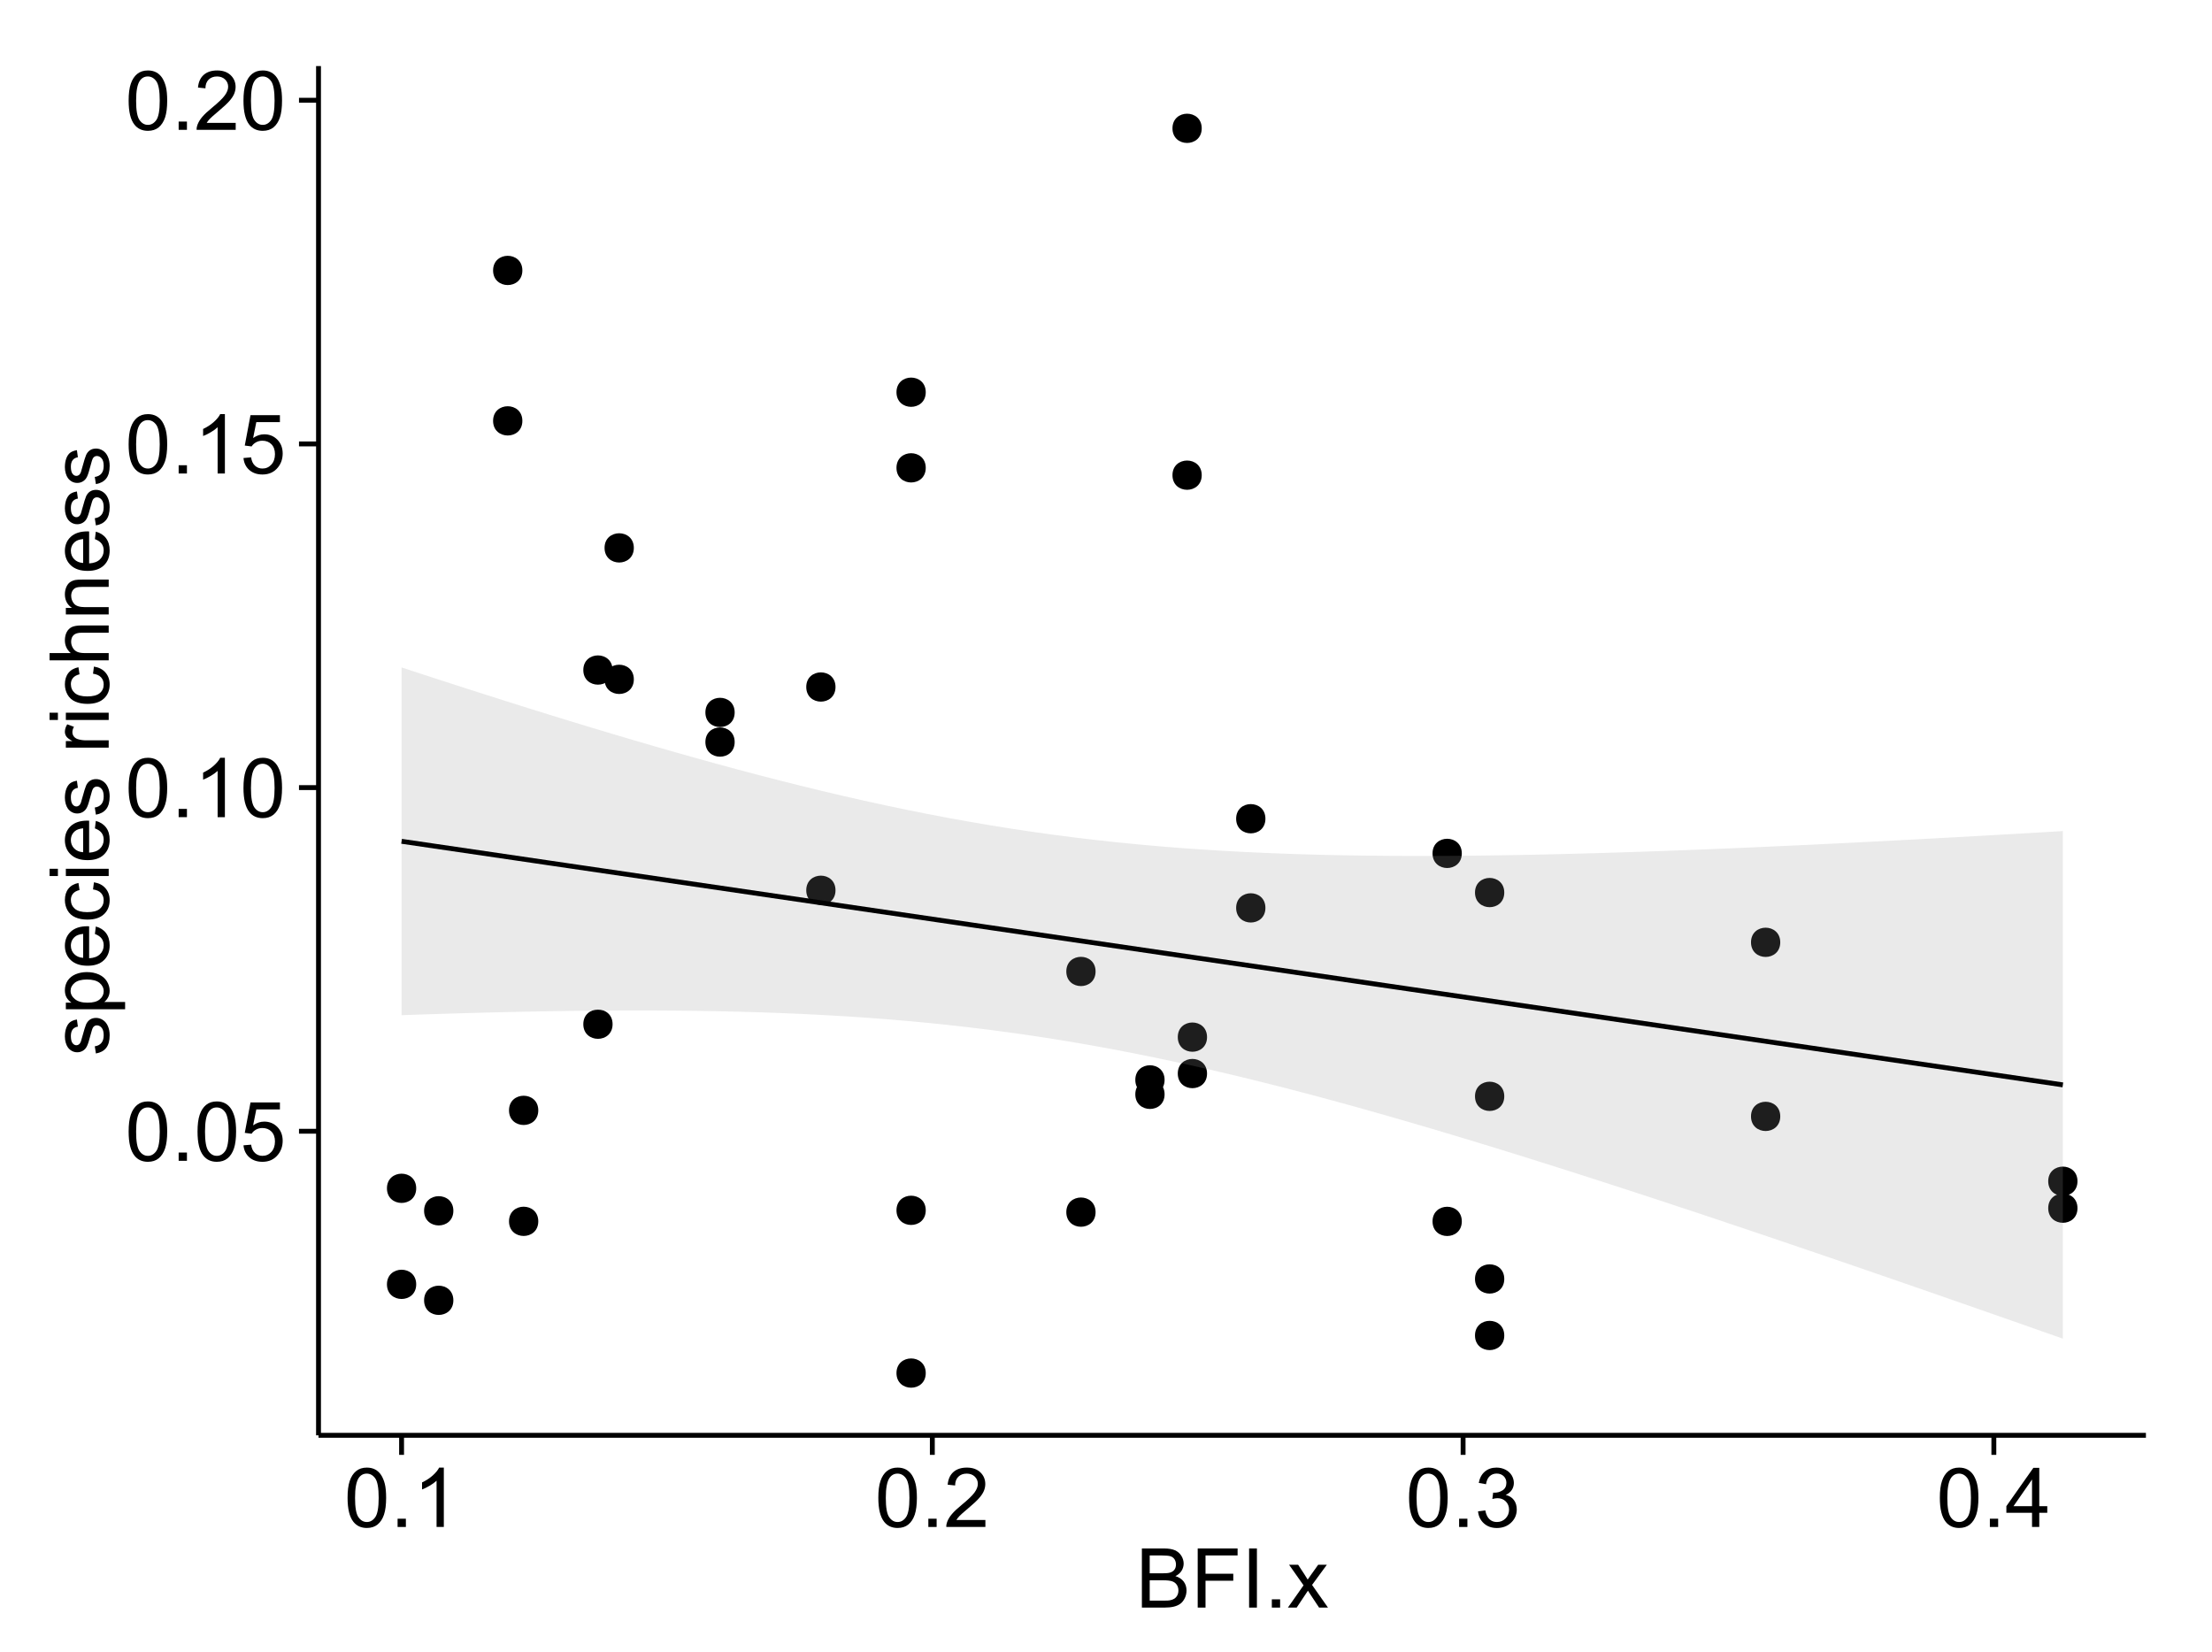 <?xml version="1.0" encoding="UTF-8"?>
<svg xmlns="http://www.w3.org/2000/svg" xmlns:xlink="http://www.w3.org/1999/xlink" width="482pt" height="360pt" viewBox="0 0 482 360" version="1.1">
<defs>
<g>
<symbol overflow="visible" id="glyph0-0">
<path style="stroke:none;" d="M 0.746 -6.355 C 0.742 -7.875 0.898 -9.102 1.215 -10.031 C 1.527 -10.961 1.996 -11.676 2.613 -12.18 C 3.23 -12.684 4.008 -12.938 4.949 -12.938 C 5.637 -12.938 6.242 -12.797 6.766 -12.52 C 7.285 -12.238 7.715 -11.836 8.059 -11.316 C 8.395 -10.789 8.664 -10.152 8.859 -9.398 C 9.051 -8.645 9.145 -7.629 9.148 -6.355 C 9.145 -4.84 8.992 -3.617 8.684 -2.691 C 8.371 -1.762 7.906 -1.047 7.289 -0.539 C 6.672 -0.035 5.891 0.215 4.949 0.219 C 3.703 0.215 2.727 -0.227 2.023 -1.117 C 1.168 -2.188 0.742 -3.934 0.746 -6.355 Z M 2.375 -6.355 C 2.371 -4.234 2.621 -2.824 3.117 -2.129 C 3.609 -1.426 4.219 -1.078 4.949 -1.082 C 5.672 -1.078 6.281 -1.43 6.781 -2.137 C 7.273 -2.836 7.523 -4.242 7.523 -6.355 C 7.523 -8.473 7.273 -9.883 6.781 -10.582 C 6.281 -11.277 5.664 -11.625 4.93 -11.629 C 4.199 -11.625 3.621 -11.316 3.191 -10.703 C 2.645 -9.918 2.371 -8.469 2.375 -6.355 Z M 2.375 -6.355 "/>
</symbol>
<symbol overflow="visible" id="glyph0-1">
<path style="stroke:none;" d="M 1.633 0 L 1.633 -1.801 L 3.438 -1.801 L 3.438 0 Z M 1.633 0 "/>
</symbol>
<symbol overflow="visible" id="glyph0-2">
<path style="stroke:none;" d="M 0.746 -3.375 L 2.406 -3.516 C 2.527 -2.707 2.812 -2.098 3.266 -1.691 C 3.711 -1.281 4.254 -1.078 4.887 -1.082 C 5.648 -1.078 6.293 -1.363 6.82 -1.941 C 7.344 -2.512 7.605 -3.273 7.609 -4.227 C 7.605 -5.125 7.352 -5.84 6.848 -6.363 C 6.34 -6.883 5.676 -7.141 4.859 -7.145 C 4.344 -7.141 3.887 -7.027 3.48 -6.797 C 3.07 -6.566 2.746 -6.266 2.516 -5.898 L 1.027 -6.09 L 2.277 -12.711 L 8.684 -12.711 L 8.684 -11.195 L 3.543 -11.195 L 2.848 -7.734 C 3.621 -8.273 4.43 -8.543 5.281 -8.543 C 6.402 -8.543 7.352 -8.152 8.129 -7.371 C 8.898 -6.59 9.285 -5.586 9.289 -4.367 C 9.285 -3.195 8.945 -2.188 8.27 -1.344 C 7.441 -0.301 6.316 0.215 4.887 0.219 C 3.715 0.215 2.758 -0.109 2.016 -0.766 C 1.273 -1.418 0.848 -2.289 0.746 -3.375 Z M 0.746 -3.375 "/>
</symbol>
<symbol overflow="visible" id="glyph0-3">
<path style="stroke:none;" d="M 6.707 0 L 5.125 0 L 5.125 -10.082 C 4.742 -9.715 4.242 -9.352 3.625 -8.988 C 3.004 -8.625 2.449 -8.352 1.961 -8.172 L 1.961 -9.703 C 2.844 -10.117 3.617 -10.621 4.281 -11.215 C 4.941 -11.805 5.41 -12.379 5.688 -12.938 L 6.707 -12.938 Z M 6.707 0 "/>
</symbol>
<symbol overflow="visible" id="glyph0-4">
<path style="stroke:none;" d="M 9.062 -1.52 L 9.062 0 L 0.547 0 C 0.531 -0.379 0.594 -0.742 0.73 -1.098 C 0.945 -1.676 1.293 -2.25 1.77 -2.812 C 2.246 -3.375 2.934 -4.023 3.84 -4.766 C 5.238 -5.906 6.188 -6.816 6.68 -7.492 C 7.172 -8.16 7.418 -8.793 7.418 -9.395 C 7.418 -10.02 7.191 -10.551 6.746 -10.98 C 6.293 -11.41 5.711 -11.625 4.992 -11.629 C 4.23 -11.625 3.621 -11.395 3.164 -10.941 C 2.703 -10.48 2.469 -9.848 2.469 -9.043 L 0.844 -9.211 C 0.953 -10.422 1.371 -11.344 2.102 -11.984 C 2.824 -12.617 3.801 -12.938 5.027 -12.938 C 6.262 -12.938 7.238 -12.594 7.961 -11.91 C 8.68 -11.223 9.039 -10.371 9.043 -9.359 C 9.039 -8.84 8.934 -8.336 8.727 -7.84 C 8.512 -7.34 8.164 -6.812 7.676 -6.266 C 7.188 -5.711 6.375 -4.957 5.238 -4 C 4.285 -3.199 3.676 -2.66 3.41 -2.379 C 3.141 -2.094 2.918 -1.805 2.742 -1.52 Z M 9.062 -1.52 "/>
</symbol>
<symbol overflow="visible" id="glyph0-5">
<path style="stroke:none;" d="M 0.758 -3.402 L 2.336 -3.613 C 2.516 -2.711 2.824 -2.062 3.266 -1.672 C 3.699 -1.273 4.23 -1.078 4.859 -1.082 C 5.602 -1.078 6.23 -1.336 6.746 -1.855 C 7.254 -2.367 7.512 -3.004 7.516 -3.77 C 7.512 -4.492 7.273 -5.094 6.801 -5.566 C 6.324 -6.035 5.723 -6.27 4.992 -6.273 C 4.691 -6.27 4.316 -6.211 3.875 -6.102 L 4.051 -7.488 C 4.152 -7.473 4.238 -7.465 4.305 -7.469 C 4.977 -7.465 5.582 -7.641 6.125 -7.996 C 6.66 -8.344 6.93 -8.887 6.934 -9.625 C 6.93 -10.199 6.734 -10.68 6.344 -11.062 C 5.949 -11.445 5.441 -11.637 4.824 -11.637 C 4.207 -11.637 3.695 -11.441 3.285 -11.055 C 2.875 -10.668 2.613 -10.09 2.496 -9.316 L 0.914 -9.598 C 1.105 -10.656 1.543 -11.477 2.23 -12.062 C 2.914 -12.645 3.766 -12.938 4.789 -12.938 C 5.488 -12.938 6.137 -12.785 6.73 -12.484 C 7.32 -12.18 7.773 -11.77 8.09 -11.25 C 8.402 -10.727 8.559 -10.172 8.562 -9.59 C 8.559 -9.031 8.41 -8.523 8.113 -8.066 C 7.812 -7.609 7.371 -7.246 6.785 -6.977 C 7.547 -6.801 8.137 -6.438 8.562 -5.883 C 8.98 -5.328 9.191 -4.633 9.195 -3.805 C 9.191 -2.676 8.781 -1.723 7.965 -0.945 C 7.141 -0.164 6.105 0.223 4.852 0.227 C 3.719 0.223 2.777 -0.109 2.035 -0.781 C 1.285 -1.453 0.859 -2.328 0.758 -3.402 Z M 0.758 -3.402 "/>
</symbol>
<symbol overflow="visible" id="glyph0-6">
<path style="stroke:none;" d="M 5.82 0 L 5.82 -3.086 L 0.227 -3.086 L 0.227 -4.535 L 6.109 -12.883 L 7.398 -12.883 L 7.398 -4.535 L 9.141 -4.535 L 9.141 -3.086 L 7.398 -3.086 L 7.398 0 Z M 5.82 -4.535 L 5.82 -10.344 L 1.785 -4.535 Z M 5.82 -4.535 "/>
</symbol>
<symbol overflow="visible" id="glyph0-7">
<path style="stroke:none;" d="M 1.32 0 L 1.32 -12.883 L 6.152 -12.883 C 7.137 -12.879 7.926 -12.75 8.52 -12.492 C 9.113 -12.23 9.578 -11.828 9.918 -11.289 C 10.25 -10.746 10.418 -10.18 10.422 -9.59 C 10.418 -9.035 10.27 -8.516 9.973 -8.031 C 9.676 -7.543 9.223 -7.152 8.621 -6.855 C 9.395 -6.625 9.996 -6.234 10.418 -5.684 C 10.836 -5.133 11.043 -4.48 11.047 -3.734 C 11.043 -3.125 10.918 -2.566 10.664 -2.051 C 10.406 -1.531 10.09 -1.129 9.719 -0.852 C 9.34 -0.566 8.871 -0.355 8.309 -0.215 C 7.742 -0.07 7.047 0 6.23 0 Z M 3.023 -7.469 L 5.809 -7.469 C 6.562 -7.465 7.105 -7.516 7.438 -7.621 C 7.867 -7.746 8.195 -7.961 8.414 -8.262 C 8.633 -8.559 8.742 -8.934 8.746 -9.387 C 8.742 -9.812 8.641 -10.188 8.438 -10.516 C 8.23 -10.84 7.938 -11.062 7.559 -11.184 C 7.176 -11.301 6.52 -11.359 5.598 -11.363 L 3.023 -11.363 Z M 3.023 -1.52 L 6.23 -1.52 C 6.777 -1.516 7.164 -1.539 7.391 -1.582 C 7.781 -1.652 8.109 -1.77 8.375 -1.934 C 8.637 -2.098 8.855 -2.336 9.027 -2.648 C 9.195 -2.961 9.281 -3.32 9.281 -3.734 C 9.281 -4.211 9.156 -4.629 8.91 -4.988 C 8.664 -5.34 8.324 -5.59 7.887 -5.734 C 7.449 -5.875 6.82 -5.945 6.004 -5.949 L 3.023 -5.949 Z M 3.023 -1.52 "/>
</symbol>
<symbol overflow="visible" id="glyph0-8">
<path style="stroke:none;" d="M 1.477 0 L 1.477 -12.883 L 10.168 -12.883 L 10.168 -11.363 L 3.18 -11.363 L 3.18 -7.375 L 9.227 -7.375 L 9.227 -5.852 L 3.18 -5.852 L 3.18 0 Z M 1.477 0 "/>
</symbol>
<symbol overflow="visible" id="glyph0-9">
<path style="stroke:none;" d="M 1.68 0 L 1.68 -12.883 L 3.383 -12.883 L 3.383 0 Z M 1.68 0 "/>
</symbol>
<symbol overflow="visible" id="glyph0-10">
<path style="stroke:none;" d="M 0.133 0 L 3.543 -4.852 L 0.387 -9.336 L 2.363 -9.336 L 3.797 -7.145 C 4.066 -6.727 4.281 -6.379 4.445 -6.102 C 4.703 -6.484 4.941 -6.828 5.16 -7.129 L 6.734 -9.336 L 8.621 -9.336 L 5.398 -4.938 L 8.867 0 L 6.926 0 L 5.008 -2.898 L 4.5 -3.684 L 2.047 0 Z M 0.133 0 "/>
</symbol>
<symbol overflow="visible" id="glyph1-0">
<path style="stroke:none;" d="M -2.785 -0.555 L -3.031 -2.117 C -2.402 -2.203 -1.922 -2.449 -1.59 -2.852 C -1.254 -3.25 -1.09 -3.812 -1.09 -4.535 C -1.09 -5.262 -1.234 -5.801 -1.531 -6.152 C -1.824 -6.504 -2.172 -6.68 -2.574 -6.68 C -2.926 -6.68 -3.207 -6.523 -3.418 -6.215 C -3.555 -5.996 -3.734 -5.457 -3.953 -4.598 C -4.246 -3.434 -4.5 -2.629 -4.715 -2.184 C -4.926 -1.734 -5.223 -1.395 -5.602 -1.164 C -5.98 -0.93 -6.398 -0.812 -6.855 -0.816 C -7.27 -0.812 -7.652 -0.91 -8.012 -1.102 C -8.363 -1.293 -8.66 -1.551 -8.895 -1.883 C -9.074 -2.125 -9.227 -2.461 -9.355 -2.887 C -9.48 -3.309 -9.543 -3.766 -9.547 -4.254 C -9.543 -4.984 -9.438 -5.625 -9.23 -6.184 C -9.016 -6.734 -8.73 -7.145 -8.371 -7.41 C -8.008 -7.672 -7.527 -7.852 -6.926 -7.953 L -6.715 -6.406 C -7.195 -6.332 -7.57 -6.129 -7.84 -5.797 C -8.105 -5.457 -8.238 -4.98 -8.242 -4.367 C -8.238 -3.637 -8.117 -3.121 -7.883 -2.812 C -7.641 -2.5 -7.359 -2.344 -7.039 -2.348 C -6.832 -2.344 -6.648 -2.406 -6.484 -2.539 C -6.312 -2.664 -6.172 -2.867 -6.062 -3.148 C -6.004 -3.301 -5.871 -3.766 -5.66 -4.543 C -5.359 -5.66 -5.113 -6.441 -4.926 -6.887 C -4.734 -7.324 -4.457 -7.672 -4.094 -7.926 C -3.73 -8.176 -3.281 -8.301 -2.742 -8.305 C -2.211 -8.301 -1.711 -8.148 -1.25 -7.844 C -0.781 -7.535 -0.422 -7.09 -0.172 -6.512 C 0.086 -5.926 0.211 -5.27 0.211 -4.543 C 0.211 -3.328 -0.039 -2.406 -0.543 -1.77 C -1.047 -1.133 -1.793 -0.727 -2.785 -0.555 Z M -2.785 -0.555 "/>
</symbol>
<symbol overflow="visible" id="glyph1-1">
<path style="stroke:none;" d="M 3.578 -1.188 L -9.336 -1.188 L -9.336 -2.629 L -8.121 -2.629 C -8.594 -2.965 -8.949 -3.348 -9.188 -3.777 C -9.426 -4.203 -9.543 -4.723 -9.547 -5.336 C -9.543 -6.129 -9.34 -6.832 -8.93 -7.445 C -8.516 -8.051 -7.934 -8.512 -7.191 -8.824 C -6.441 -9.133 -5.625 -9.285 -4.738 -9.289 C -3.781 -9.285 -2.922 -9.113 -2.156 -8.773 C -1.391 -8.43 -0.805 -7.934 -0.398 -7.281 C 0.008 -6.625 0.211 -5.938 0.211 -5.219 C 0.211 -4.691 0.102 -4.219 -0.121 -3.801 C -0.344 -3.379 -0.625 -3.035 -0.965 -2.77 L 3.578 -2.77 Z M -4.613 -2.621 C -3.41 -2.613 -2.523 -2.855 -1.949 -3.348 C -1.375 -3.832 -1.09 -4.422 -1.09 -5.117 C -1.09 -5.816 -1.387 -6.418 -1.98 -6.922 C -2.574 -7.418 -3.496 -7.668 -4.746 -7.672 C -5.934 -7.668 -6.824 -7.426 -7.418 -6.938 C -8.008 -6.449 -8.301 -5.863 -8.305 -5.188 C -8.301 -4.508 -7.988 -3.914 -7.359 -3.398 C -6.727 -2.879 -5.809 -2.617 -4.613 -2.621 Z M -4.613 -2.621 "/>
</symbol>
<symbol overflow="visible" id="glyph1-2">
<path style="stroke:none;" d="M -3.004 -7.578 L -2.805 -9.211 C -1.848 -8.953 -1.105 -8.473 -0.578 -7.777 C -0.051 -7.078 0.211 -6.188 0.211 -5.105 C 0.211 -3.738 -0.207 -2.656 -1.051 -1.859 C -1.887 -1.055 -3.066 -0.656 -4.586 -0.66 C -6.156 -0.656 -7.375 -1.059 -8.246 -1.871 C -9.109 -2.676 -9.543 -3.727 -9.547 -5.02 C -9.543 -6.266 -9.117 -7.285 -8.27 -8.078 C -7.418 -8.867 -6.223 -9.262 -4.684 -9.266 C -4.586 -9.262 -4.445 -9.258 -4.262 -9.254 L -4.262 -2.293 C -3.234 -2.348 -2.449 -2.641 -1.906 -3.164 C -1.359 -3.684 -1.09 -4.332 -1.09 -5.117 C -1.09 -5.691 -1.242 -6.188 -1.547 -6.598 C -1.852 -7.008 -2.336 -7.332 -3.004 -7.578 Z M -5.562 -2.383 L -5.562 -7.594 C -6.344 -7.523 -6.934 -7.324 -7.328 -6.996 C -7.934 -6.492 -8.238 -5.836 -8.242 -5.035 C -8.238 -4.305 -7.996 -3.695 -7.512 -3.203 C -7.027 -2.707 -6.375 -2.434 -5.562 -2.383 Z M -5.562 -2.383 "/>
</symbol>
<symbol overflow="visible" id="glyph1-3">
<path style="stroke:none;" d="M -3.418 -7.277 L -3.215 -8.832 C -2.141 -8.66 -1.301 -8.227 -0.699 -7.527 C -0.09 -6.824 0.211 -5.965 0.211 -4.949 C 0.211 -3.668 -0.203 -2.641 -1.039 -1.867 C -1.871 -1.09 -3.07 -0.703 -4.633 -0.703 C -5.637 -0.703 -6.52 -0.867 -7.277 -1.203 C -8.031 -1.535 -8.598 -2.047 -8.977 -2.73 C -9.355 -3.41 -9.543 -4.152 -9.547 -4.957 C -9.543 -5.969 -9.289 -6.797 -8.777 -7.441 C -8.262 -8.086 -7.531 -8.5 -6.59 -8.684 L -6.355 -7.145 C -6.98 -6.996 -7.453 -6.738 -7.77 -6.367 C -8.082 -5.992 -8.238 -5.543 -8.242 -5.02 C -8.238 -4.219 -7.953 -3.57 -7.387 -3.074 C -6.812 -2.574 -5.91 -2.324 -4.676 -2.328 C -3.422 -2.324 -2.508 -2.566 -1.941 -3.047 C -1.371 -3.527 -1.09 -4.152 -1.09 -4.93 C -1.09 -5.547 -1.277 -6.066 -1.66 -6.484 C -2.035 -6.898 -2.621 -7.164 -3.418 -7.277 Z M -3.418 -7.277 "/>
</symbol>
<symbol overflow="visible" id="glyph1-4">
<path style="stroke:none;" d="M -11.066 -1.195 L -12.883 -1.195 L -12.883 -2.777 L -11.066 -2.777 Z M 0 -1.195 L -9.336 -1.195 L -9.336 -2.777 L 0 -2.777 Z M 0 -1.195 "/>
</symbol>
<symbol overflow="visible" id="glyph1-5">
<path style="stroke:none;" d=""/>
</symbol>
<symbol overflow="visible" id="glyph1-6">
<path style="stroke:none;" d="M 0 -1.168 L -9.336 -1.168 L -9.336 -2.594 L -7.918 -2.594 C -8.578 -2.953 -9.016 -3.289 -9.23 -3.598 C -9.438 -3.906 -9.543 -4.242 -9.547 -4.613 C -9.543 -5.145 -9.375 -5.688 -9.035 -6.242 L -7.566 -5.695 C -7.793 -5.309 -7.91 -4.922 -7.91 -4.535 C -7.91 -4.188 -7.805 -3.875 -7.598 -3.602 C -7.387 -3.324 -7.098 -3.129 -6.734 -3.016 C -6.168 -2.836 -5.555 -2.746 -4.887 -2.75 L 0 -2.75 Z M 0 -1.168 "/>
</symbol>
<symbol overflow="visible" id="glyph1-7">
<path style="stroke:none;" d="M 0 -1.188 L -12.883 -1.188 L -12.883 -2.77 L -8.262 -2.77 C -9.117 -3.504 -9.543 -4.434 -9.547 -5.562 C -9.543 -6.25 -9.406 -6.852 -9.137 -7.363 C -8.859 -7.871 -8.484 -8.234 -8.004 -8.457 C -7.523 -8.676 -6.824 -8.789 -5.914 -8.789 L 0 -8.789 L 0 -7.207 L -5.914 -7.207 C -6.703 -7.207 -7.281 -7.035 -7.641 -6.691 C -8 -6.348 -8.18 -5.863 -8.184 -5.238 C -8.18 -4.77 -8.059 -4.328 -7.816 -3.914 C -7.574 -3.5 -7.242 -3.203 -6.828 -3.031 C -6.406 -2.852 -5.832 -2.766 -5.105 -2.77 L 0 -2.77 Z M 0 -1.188 "/>
</symbol>
<symbol overflow="visible" id="glyph1-8">
<path style="stroke:none;" d="M 0 -1.188 L -9.336 -1.188 L -9.336 -2.609 L -8.008 -2.609 C -9.031 -3.293 -9.543 -4.285 -9.547 -5.582 C -9.543 -6.141 -9.441 -6.656 -9.242 -7.133 C -9.035 -7.602 -8.77 -7.957 -8.445 -8.191 C -8.113 -8.426 -7.727 -8.59 -7.277 -8.684 C -6.98 -8.742 -6.465 -8.77 -5.738 -8.773 L 0 -8.773 L 0 -7.188 L -5.68 -7.188 C -6.32 -7.184 -6.801 -7.121 -7.121 -7.004 C -7.438 -6.879 -7.695 -6.66 -7.887 -6.348 C -8.074 -6.031 -8.168 -5.664 -8.172 -5.246 C -8.168 -4.57 -7.953 -3.992 -7.531 -3.504 C -7.102 -3.012 -6.293 -2.766 -5.098 -2.77 L 0 -2.77 Z M 0 -1.188 "/>
</symbol>
</g>
<clipPath id="clip1">
  <path d="M 69.406 14.398 L 468.602 14.398 L 468.602 313.742 L 69.406 313.742 Z M 69.406 14.398 "/>
</clipPath>
</defs>
<g id="surface2491">
<rect x="0" y="0" width="482" height="360" style="fill:rgb(100%,100%,100%);fill-opacity:1;stroke:none;"/>
<rect x="0" y="0" width="482" height="360" style="fill:rgb(100%,100%,100%);fill-opacity:1;stroke:none;"/>
<path style="fill:none;stroke-width:1.063;stroke-linecap:round;stroke-linejoin:round;stroke:rgb(100%,100%,100%);stroke-opacity:1;stroke-miterlimit:10;" d="M 0 360 L 482 360 L 482 0 L 0 0 Z M 0 360 "/>
<g clip-path="url(#clip1)" clip-rule="nonzero">
<path style=" stroke:none;fill-rule:nonzero;fill:rgb(100%,100%,100%);fill-opacity:1;" d="M 69.406 312.742 L 467.602 312.742 L 467.602 14.398 L 69.406 14.398 Z M 69.406 312.742 "/>
<path style=" stroke:none;fill-rule:nonzero;fill:rgb(0%,0%,0%);fill-opacity:1;" d="M 274.676 197.82 C 274.676 200.656 270.426 200.656 270.426 197.82 C 270.426 194.988 274.676 194.988 274.676 197.82 "/>
<path style=" stroke:none;fill-rule:nonzero;fill:rgb(0%,0%,0%);fill-opacity:1;" d="M 326.719 238.879 C 326.719 241.715 322.469 241.715 322.469 238.879 C 322.469 236.047 326.719 236.047 326.719 238.879 "/>
<path style=" stroke:none;fill-rule:nonzero;fill:rgb(0%,0%,0%);fill-opacity:1;" d="M 237.668 264.117 C 237.668 266.953 233.414 266.953 233.414 264.117 C 233.414 261.281 237.668 261.281 237.668 264.117 "/>
<path style=" stroke:none;fill-rule:nonzero;fill:rgb(0%,0%,0%);fill-opacity:1;" d="M 326.719 194.48 C 326.719 197.316 322.469 197.316 322.469 194.48 C 322.469 191.648 326.719 191.648 326.719 194.48 "/>
<path style=" stroke:none;fill-rule:nonzero;fill:rgb(0%,0%,0%);fill-opacity:1;" d="M 112.762 91.703 C 112.762 94.539 108.508 94.539 108.508 91.703 C 108.508 88.871 112.762 88.871 112.762 91.703 "/>
<path style=" stroke:none;fill-rule:nonzero;fill:rgb(0%,0%,0%);fill-opacity:1;" d="M 386.859 243.254 C 386.859 246.086 382.609 246.086 382.609 243.254 C 382.609 240.418 386.859 240.418 386.859 243.254 "/>
<path style=" stroke:none;fill-rule:nonzero;fill:rgb(0%,0%,0%);fill-opacity:1;" d="M 386.859 205.324 C 386.859 208.156 382.609 208.156 382.609 205.324 C 382.609 202.488 386.859 202.488 386.859 205.324 "/>
<path style=" stroke:none;fill-rule:nonzero;fill:rgb(0%,0%,0%);fill-opacity:1;" d="M 317.469 185.949 C 317.469 188.781 313.215 188.781 313.215 185.949 C 313.215 183.113 317.469 183.113 317.469 185.949 "/>
<path style=" stroke:none;fill-rule:nonzero;fill:rgb(0%,0%,0%);fill-opacity:1;" d="M 317.469 266.129 C 317.469 268.965 313.215 268.965 313.215 266.129 C 313.215 263.297 317.469 263.297 317.469 266.129 "/>
<path style=" stroke:none;fill-rule:nonzero;fill:rgb(0%,0%,0%);fill-opacity:1;" d="M 252.703 235.301 C 252.703 238.137 248.449 238.137 248.449 235.301 C 248.449 232.465 252.703 232.465 252.703 235.301 "/>
<path style=" stroke:none;fill-rule:nonzero;fill:rgb(0%,0%,0%);fill-opacity:1;" d="M 180.996 149.691 C 180.996 152.527 176.746 152.527 176.746 149.691 C 176.746 146.859 180.996 146.859 180.996 149.691 "/>
<path style=" stroke:none;fill-rule:nonzero;fill:rgb(0%,0%,0%);fill-opacity:1;" d="M 180.996 193.984 C 180.996 196.816 176.746 196.816 176.746 193.984 C 176.746 191.148 180.996 191.148 180.996 193.984 "/>
<path style=" stroke:none;fill-rule:nonzero;fill:rgb(0%,0%,0%);fill-opacity:1;" d="M 137.047 119.379 C 137.047 122.215 132.797 122.215 132.797 119.379 C 132.797 116.547 137.047 116.547 137.047 119.379 "/>
<path style=" stroke:none;fill-rule:nonzero;fill:rgb(0%,0%,0%);fill-opacity:1;" d="M 200.656 85.461 C 200.656 88.293 196.406 88.293 196.406 85.461 C 196.406 82.625 200.656 82.625 200.656 85.461 "/>
<path style=" stroke:none;fill-rule:nonzero;fill:rgb(0%,0%,0%);fill-opacity:1;" d="M 200.656 101.941 C 200.656 104.773 196.406 104.773 196.406 101.941 C 196.406 99.105 200.656 99.105 200.656 101.941 "/>
<path style=" stroke:none;fill-rule:nonzero;fill:rgb(0%,0%,0%);fill-opacity:1;" d="M 451.625 263.25 C 451.625 266.086 447.375 266.086 447.375 263.25 C 447.375 260.414 451.625 260.414 451.625 263.25 "/>
<path style=" stroke:none;fill-rule:nonzero;fill:rgb(0%,0%,0%);fill-opacity:1;" d="M 451.625 257.383 C 451.625 260.219 447.375 260.219 447.375 257.383 C 447.375 254.547 451.625 254.547 451.625 257.383 "/>
<path style=" stroke:none;fill-rule:nonzero;fill:rgb(0%,0%,0%);fill-opacity:1;" d="M 112.762 58.926 C 112.762 61.758 108.508 61.758 108.508 58.926 C 108.508 56.09 112.762 56.09 112.762 58.926 "/>
<path style=" stroke:none;fill-rule:nonzero;fill:rgb(0%,0%,0%);fill-opacity:1;" d="M 137.047 148.027 C 137.047 150.859 132.797 150.859 132.797 148.027 C 132.797 145.191 137.047 145.191 137.047 148.027 "/>
<path style=" stroke:none;fill-rule:nonzero;fill:rgb(0%,0%,0%);fill-opacity:1;" d="M 252.703 238.445 C 252.703 241.281 248.449 241.281 248.449 238.445 C 248.449 235.609 252.703 235.609 252.703 238.445 "/>
<path style=" stroke:none;fill-rule:nonzero;fill:rgb(0%,0%,0%);fill-opacity:1;" d="M 237.668 211.672 C 237.668 214.508 233.414 214.508 233.414 211.672 C 233.414 208.836 237.668 208.836 237.668 211.672 "/>
<path style=" stroke:none;fill-rule:nonzero;fill:rgb(0%,0%,0%);fill-opacity:1;" d="M 274.676 178.395 C 274.676 181.23 270.426 181.23 270.426 178.395 C 270.426 175.559 274.676 175.559 274.676 178.395 "/>
<path style=" stroke:none;fill-rule:nonzero;fill:rgb(0%,0%,0%);fill-opacity:1;" d="M 326.719 290.992 C 326.719 293.828 322.469 293.828 322.469 290.992 C 322.469 288.156 326.719 288.156 326.719 290.992 "/>
<path style=" stroke:none;fill-rule:nonzero;fill:rgb(0%,0%,0%);fill-opacity:1;" d="M 326.719 278.676 C 326.719 281.508 322.469 281.508 322.469 278.676 C 322.469 275.84 326.719 275.84 326.719 278.676 "/>
<path style=" stroke:none;fill-rule:nonzero;fill:rgb(0%,0%,0%);fill-opacity:1;" d="M 260.797 103.535 C 260.797 106.371 256.547 106.371 256.547 103.535 C 256.547 100.703 260.797 100.703 260.797 103.535 "/>
<path style=" stroke:none;fill-rule:nonzero;fill:rgb(0%,0%,0%);fill-opacity:1;" d="M 260.797 27.961 C 260.797 30.797 256.547 30.797 256.547 27.961 C 256.547 25.125 260.797 25.125 260.797 27.961 "/>
<path style=" stroke:none;fill-rule:nonzero;fill:rgb(0%,0%,0%);fill-opacity:1;" d="M 116.23 241.938 C 116.23 244.773 111.98 244.773 111.98 241.938 C 111.98 239.105 116.23 239.105 116.23 241.938 "/>
<path style=" stroke:none;fill-rule:nonzero;fill:rgb(0%,0%,0%);fill-opacity:1;" d="M 116.23 266.117 C 116.23 268.953 111.98 268.953 111.98 266.117 C 111.98 263.285 116.23 263.285 116.23 266.117 "/>
<path style=" stroke:none;fill-rule:nonzero;fill:rgb(0%,0%,0%);fill-opacity:1;" d="M 89.629 258.922 C 89.629 261.758 85.379 261.758 85.379 258.922 C 85.379 256.09 89.629 256.09 89.629 258.922 "/>
<path style=" stroke:none;fill-rule:nonzero;fill:rgb(0%,0%,0%);fill-opacity:1;" d="M 89.629 279.848 C 89.629 282.684 85.379 282.684 85.379 279.848 C 85.379 277.012 89.629 277.012 89.629 279.848 "/>
<path style=" stroke:none;fill-rule:nonzero;fill:rgb(0%,0%,0%);fill-opacity:1;" d="M 132.422 145.996 C 132.422 148.828 128.172 148.828 128.172 145.996 C 128.172 143.16 132.422 143.16 132.422 145.996 "/>
<path style=" stroke:none;fill-rule:nonzero;fill:rgb(0%,0%,0%);fill-opacity:1;" d="M 132.422 223.164 C 132.422 226 128.172 226 128.172 223.164 C 128.172 220.332 132.422 220.332 132.422 223.164 "/>
<path style=" stroke:none;fill-rule:nonzero;fill:rgb(0%,0%,0%);fill-opacity:1;" d="M 200.656 263.719 C 200.656 266.555 196.406 266.555 196.406 263.719 C 196.406 260.883 200.656 260.883 200.656 263.719 "/>
<path style=" stroke:none;fill-rule:nonzero;fill:rgb(0%,0%,0%);fill-opacity:1;" d="M 200.656 299.184 C 200.656 302.016 196.406 302.016 196.406 299.184 C 196.406 296.348 200.656 296.348 200.656 299.184 "/>
<path style=" stroke:none;fill-rule:nonzero;fill:rgb(0%,0%,0%);fill-opacity:1;" d="M 159.023 155.234 C 159.023 158.066 154.77 158.066 154.77 155.234 C 154.77 152.398 159.023 152.398 159.023 155.234 "/>
<path style=" stroke:none;fill-rule:nonzero;fill:rgb(0%,0%,0%);fill-opacity:1;" d="M 159.023 161.688 C 159.023 164.523 154.77 164.523 154.77 161.688 C 154.77 158.855 159.023 158.855 159.023 161.688 "/>
<path style=" stroke:none;fill-rule:nonzero;fill:rgb(0%,0%,0%);fill-opacity:1;" d="M 261.953 225.98 C 261.953 228.816 257.703 228.816 257.703 225.98 C 257.703 223.145 261.953 223.145 261.953 225.98 "/>
<path style=" stroke:none;fill-rule:nonzero;fill:rgb(0%,0%,0%);fill-opacity:1;" d="M 261.953 233.918 C 261.953 236.754 257.703 236.754 257.703 233.918 C 257.703 231.082 261.953 231.082 261.953 233.918 "/>
<path style=" stroke:none;fill-rule:nonzero;fill:rgb(0%,0%,0%);fill-opacity:1;" d="M 97.727 263.824 C 97.727 266.66 93.473 266.66 93.473 263.824 C 93.473 260.988 97.727 260.988 97.727 263.824 "/>
<path style=" stroke:none;fill-rule:nonzero;fill:rgb(0%,0%,0%);fill-opacity:1;" d="M 97.727 283.328 C 97.727 286.16 93.473 286.16 93.473 283.328 C 93.473 280.492 97.727 280.492 97.727 283.328 "/>
<path style=" stroke:none;fill-rule:nonzero;fill:rgb(0%,0%,0%);fill-opacity:1;" d="M 275.738 197.82 C 275.738 202.074 269.359 202.074 269.359 197.82 C 269.359 193.57 275.738 193.57 275.738 197.82 "/>
<path style=" stroke:none;fill-rule:nonzero;fill:rgb(0%,0%,0%);fill-opacity:1;" d="M 327.785 238.879 C 327.785 243.133 321.406 243.133 321.406 238.879 C 321.406 234.629 327.785 234.629 327.785 238.879 "/>
<path style=" stroke:none;fill-rule:nonzero;fill:rgb(0%,0%,0%);fill-opacity:1;" d="M 238.73 264.117 C 238.73 268.367 232.352 268.367 232.352 264.117 C 232.352 259.863 238.73 259.863 238.73 264.117 "/>
<path style=" stroke:none;fill-rule:nonzero;fill:rgb(0%,0%,0%);fill-opacity:1;" d="M 327.785 194.48 C 327.785 198.734 321.406 198.734 321.406 194.48 C 321.406 190.23 327.785 190.23 327.785 194.48 "/>
<path style=" stroke:none;fill-rule:nonzero;fill:rgb(0%,0%,0%);fill-opacity:1;" d="M 113.824 91.703 C 113.824 95.957 107.445 95.957 107.445 91.703 C 107.445 87.453 113.824 87.453 113.824 91.703 "/>
<path style=" stroke:none;fill-rule:nonzero;fill:rgb(0%,0%,0%);fill-opacity:1;" d="M 387.922 243.254 C 387.922 247.504 381.547 247.504 381.547 243.254 C 381.547 239 387.922 239 387.922 243.254 "/>
<path style=" stroke:none;fill-rule:nonzero;fill:rgb(0%,0%,0%);fill-opacity:1;" d="M 387.922 205.324 C 387.922 209.574 381.547 209.574 381.547 205.324 C 381.547 201.07 387.922 201.07 387.922 205.324 "/>
<path style=" stroke:none;fill-rule:nonzero;fill:rgb(0%,0%,0%);fill-opacity:1;" d="M 318.531 185.949 C 318.531 190.199 312.152 190.199 312.152 185.949 C 312.152 181.695 318.531 181.695 318.531 185.949 "/>
<path style=" stroke:none;fill-rule:nonzero;fill:rgb(0%,0%,0%);fill-opacity:1;" d="M 318.531 266.129 C 318.531 270.383 312.152 270.383 312.152 266.129 C 312.152 261.879 318.531 261.879 318.531 266.129 "/>
<path style=" stroke:none;fill-rule:nonzero;fill:rgb(0%,0%,0%);fill-opacity:1;" d="M 253.766 235.301 C 253.766 239.551 247.387 239.551 247.387 235.301 C 247.387 231.047 253.766 231.047 253.766 235.301 "/>
<path style=" stroke:none;fill-rule:nonzero;fill:rgb(0%,0%,0%);fill-opacity:1;" d="M 182.059 149.691 C 182.059 153.945 175.684 153.945 175.684 149.691 C 175.684 145.441 182.059 145.441 182.059 149.691 "/>
<path style=" stroke:none;fill-rule:nonzero;fill:rgb(0%,0%,0%);fill-opacity:1;" d="M 182.059 193.984 C 182.059 198.234 175.684 198.234 175.684 193.984 C 175.684 189.73 182.059 189.73 182.059 193.984 "/>
<path style=" stroke:none;fill-rule:nonzero;fill:rgb(0%,0%,0%);fill-opacity:1;" d="M 138.113 119.379 C 138.113 123.633 131.734 123.633 131.734 119.379 C 131.734 115.129 138.113 115.129 138.113 119.379 "/>
<path style=" stroke:none;fill-rule:nonzero;fill:rgb(0%,0%,0%);fill-opacity:1;" d="M 201.723 85.461 C 201.723 89.711 195.344 89.711 195.344 85.461 C 195.344 81.207 201.723 81.207 201.723 85.461 "/>
<path style=" stroke:none;fill-rule:nonzero;fill:rgb(0%,0%,0%);fill-opacity:1;" d="M 201.723 101.941 C 201.723 106.191 195.344 106.191 195.344 101.941 C 195.344 97.688 201.723 97.688 201.723 101.941 "/>
<path style=" stroke:none;fill-rule:nonzero;fill:rgb(0%,0%,0%);fill-opacity:1;" d="M 452.688 263.25 C 452.688 267.504 446.312 267.504 446.312 263.25 C 446.312 259 452.688 259 452.688 263.25 "/>
<path style=" stroke:none;fill-rule:nonzero;fill:rgb(0%,0%,0%);fill-opacity:1;" d="M 452.688 257.383 C 452.688 261.633 446.312 261.633 446.312 257.383 C 446.312 253.129 452.688 253.129 452.688 257.383 "/>
<path style=" stroke:none;fill-rule:nonzero;fill:rgb(0%,0%,0%);fill-opacity:1;" d="M 113.824 58.926 C 113.824 63.176 107.445 63.176 107.445 58.926 C 107.445 54.672 113.824 54.672 113.824 58.926 "/>
<path style=" stroke:none;fill-rule:nonzero;fill:rgb(0%,0%,0%);fill-opacity:1;" d="M 138.113 148.027 C 138.113 152.277 131.734 152.277 131.734 148.027 C 131.734 143.773 138.113 143.773 138.113 148.027 "/>
<path style=" stroke:none;fill-rule:nonzero;fill:rgb(0%,0%,0%);fill-opacity:1;" d="M 253.766 238.445 C 253.766 242.699 247.387 242.699 247.387 238.445 C 247.387 234.195 253.766 234.195 253.766 238.445 "/>
<path style=" stroke:none;fill-rule:nonzero;fill:rgb(0%,0%,0%);fill-opacity:1;" d="M 238.73 211.672 C 238.73 215.926 232.352 215.926 232.352 211.672 C 232.352 207.422 238.73 207.422 238.73 211.672 "/>
<path style=" stroke:none;fill-rule:nonzero;fill:rgb(0%,0%,0%);fill-opacity:1;" d="M 275.738 178.395 C 275.738 182.645 269.359 182.645 269.359 178.395 C 269.359 174.141 275.738 174.141 275.738 178.395 "/>
<path style=" stroke:none;fill-rule:nonzero;fill:rgb(0%,0%,0%);fill-opacity:1;" d="M 327.785 290.992 C 327.785 295.242 321.406 295.242 321.406 290.992 C 321.406 286.738 327.785 286.738 327.785 290.992 "/>
<path style=" stroke:none;fill-rule:nonzero;fill:rgb(0%,0%,0%);fill-opacity:1;" d="M 327.785 278.676 C 327.785 282.926 321.406 282.926 321.406 278.676 C 321.406 274.422 327.785 274.422 327.785 278.676 "/>
<path style=" stroke:none;fill-rule:nonzero;fill:rgb(0%,0%,0%);fill-opacity:1;" d="M 261.859 103.535 C 261.859 107.789 255.484 107.789 255.484 103.535 C 255.484 99.285 261.859 99.285 261.859 103.535 "/>
<path style=" stroke:none;fill-rule:nonzero;fill:rgb(0%,0%,0%);fill-opacity:1;" d="M 261.859 27.961 C 261.859 32.215 255.484 32.215 255.484 27.961 C 255.484 23.711 261.859 23.711 261.859 27.961 "/>
<path style=" stroke:none;fill-rule:nonzero;fill:rgb(0%,0%,0%);fill-opacity:1;" d="M 117.293 241.938 C 117.293 246.191 110.914 246.191 110.914 241.938 C 110.914 237.688 117.293 237.688 117.293 241.938 "/>
<path style=" stroke:none;fill-rule:nonzero;fill:rgb(0%,0%,0%);fill-opacity:1;" d="M 117.293 266.117 C 117.293 270.371 110.914 270.371 110.914 266.117 C 110.914 261.867 117.293 261.867 117.293 266.117 "/>
<path style=" stroke:none;fill-rule:nonzero;fill:rgb(0%,0%,0%);fill-opacity:1;" d="M 90.691 258.922 C 90.691 263.176 84.316 263.176 84.316 258.922 C 84.316 254.672 90.691 254.672 90.691 258.922 "/>
<path style=" stroke:none;fill-rule:nonzero;fill:rgb(0%,0%,0%);fill-opacity:1;" d="M 90.691 279.848 C 90.691 284.102 84.316 284.102 84.316 279.848 C 84.316 275.598 90.691 275.598 90.691 279.848 "/>
<path style=" stroke:none;fill-rule:nonzero;fill:rgb(0%,0%,0%);fill-opacity:1;" d="M 133.484 145.996 C 133.484 150.246 127.105 150.246 127.105 145.996 C 127.105 141.742 133.484 141.742 133.484 145.996 "/>
<path style=" stroke:none;fill-rule:nonzero;fill:rgb(0%,0%,0%);fill-opacity:1;" d="M 133.484 223.164 C 133.484 227.418 127.105 227.418 127.105 223.164 C 127.105 218.914 133.484 218.914 133.484 223.164 "/>
<path style=" stroke:none;fill-rule:nonzero;fill:rgb(0%,0%,0%);fill-opacity:1;" d="M 201.723 263.719 C 201.723 267.973 195.344 267.973 195.344 263.719 C 195.344 259.469 201.723 259.469 201.723 263.719 "/>
<path style=" stroke:none;fill-rule:nonzero;fill:rgb(0%,0%,0%);fill-opacity:1;" d="M 201.723 299.184 C 201.723 303.434 195.344 303.434 195.344 299.184 C 195.344 294.93 201.723 294.93 201.723 299.184 "/>
<path style=" stroke:none;fill-rule:nonzero;fill:rgb(0%,0%,0%);fill-opacity:1;" d="M 160.086 155.234 C 160.086 159.484 153.707 159.484 153.707 155.234 C 153.707 150.98 160.086 150.98 160.086 155.234 "/>
<path style=" stroke:none;fill-rule:nonzero;fill:rgb(0%,0%,0%);fill-opacity:1;" d="M 160.086 161.688 C 160.086 165.941 153.707 165.941 153.707 161.688 C 153.707 157.438 160.086 157.438 160.086 161.688 "/>
<path style=" stroke:none;fill-rule:nonzero;fill:rgb(0%,0%,0%);fill-opacity:1;" d="M 263.016 225.98 C 263.016 230.234 256.641 230.234 256.641 225.98 C 256.641 221.73 263.016 221.73 263.016 225.98 "/>
<path style=" stroke:none;fill-rule:nonzero;fill:rgb(0%,0%,0%);fill-opacity:1;" d="M 263.016 233.918 C 263.016 238.172 256.641 238.172 256.641 233.918 C 256.641 229.668 263.016 229.668 263.016 233.918 "/>
<path style=" stroke:none;fill-rule:nonzero;fill:rgb(0%,0%,0%);fill-opacity:1;" d="M 98.789 263.824 C 98.789 268.078 92.41 268.078 92.41 263.824 C 92.41 259.574 98.789 259.574 98.789 263.824 "/>
<path style=" stroke:none;fill-rule:nonzero;fill:rgb(0%,0%,0%);fill-opacity:1;" d="M 98.789 283.328 C 98.789 287.578 92.41 287.578 92.41 283.328 C 92.41 279.074 98.789 279.074 98.789 283.328 "/>
<path style=" stroke:none;fill-rule:nonzero;fill:rgb(60%,60%,60%);fill-opacity:0.2;" d="M 87.504 145.43 L 92.086 146.93 L 96.668 148.422 L 101.25 149.902 L 105.832 151.367 L 110.414 152.824 L 114.996 154.266 L 119.578 155.691 L 124.164 157.105 L 128.746 158.5 L 133.328 159.875 L 137.91 161.234 L 142.492 162.57 L 147.074 163.887 L 151.656 165.18 L 156.238 166.449 L 160.82 167.688 L 165.402 168.902 L 169.984 170.082 L 174.566 171.23 L 179.148 172.348 L 183.73 173.426 L 188.312 174.469 L 192.895 175.469 L 197.477 176.43 L 202.059 177.348 L 206.641 178.223 L 211.223 179.051 L 215.809 179.832 L 220.391 180.566 L 224.973 181.25 L 229.555 181.891 L 234.137 182.48 L 238.719 183.027 L 243.301 183.523 L 247.883 183.977 L 252.465 184.387 L 257.047 184.754 L 261.629 185.078 L 266.211 185.367 L 270.793 185.617 L 275.375 185.832 L 279.957 186.012 L 284.539 186.164 L 289.121 186.285 L 293.703 186.375 L 298.285 186.441 L 302.867 186.484 L 307.453 186.504 L 312.035 186.5 L 316.617 186.48 L 321.199 186.438 L 325.781 186.379 L 330.363 186.305 L 334.945 186.219 L 339.527 186.113 L 344.109 185.996 L 348.691 185.867 L 353.273 185.727 L 357.855 185.578 L 362.438 185.418 L 367.02 185.246 L 371.602 185.066 L 376.184 184.879 L 380.766 184.684 L 385.348 184.48 L 389.93 184.273 L 394.512 184.059 L 399.098 183.836 L 403.68 183.609 L 408.262 183.375 L 412.844 183.137 L 417.426 182.895 L 422.008 182.648 L 426.59 182.398 L 435.754 181.883 L 440.336 181.621 L 444.918 181.355 L 449.5 181.086 L 449.5 291.684 L 444.918 290.074 L 440.336 288.461 L 435.754 286.855 L 431.172 285.254 L 422.008 282.059 L 417.426 280.469 L 412.844 278.883 L 408.262 277.301 L 403.68 275.727 L 399.098 274.156 L 394.512 272.59 L 389.93 271.031 L 385.348 269.477 L 380.766 267.934 L 376.184 266.395 L 371.602 264.863 L 367.02 263.34 L 362.438 261.824 L 357.855 260.32 L 353.273 258.828 L 348.691 257.344 L 344.109 255.871 L 339.527 254.41 L 334.945 252.965 L 330.363 251.531 L 325.781 250.113 L 321.199 248.711 L 316.617 247.328 L 312.035 245.961 L 307.453 244.617 L 302.867 243.293 L 298.285 241.988 L 293.703 240.711 L 289.121 239.461 L 284.539 238.238 L 279.957 237.043 L 275.375 235.883 L 270.793 234.754 L 266.211 233.66 L 261.629 232.605 L 257.047 231.586 L 252.465 230.609 L 247.883 229.676 L 243.301 228.785 L 238.719 227.941 L 234.137 227.141 L 229.555 226.387 L 224.973 225.684 L 220.391 225.027 L 215.809 224.418 L 211.223 223.855 L 206.641 223.34 L 202.059 222.867 L 197.477 222.441 L 192.895 222.059 L 188.312 221.719 L 183.73 221.414 L 179.148 221.152 L 174.566 220.922 L 169.984 220.73 L 165.402 220.566 L 160.82 220.438 L 156.238 220.332 L 151.656 220.258 L 147.074 220.207 L 142.492 220.18 L 137.91 220.172 L 133.328 220.188 L 128.746 220.219 L 124.164 220.273 L 119.578 220.34 L 114.996 220.426 L 110.414 220.523 L 105.832 220.633 L 101.25 220.758 L 96.668 220.895 L 92.086 221.039 L 87.504 221.199 Z M 87.504 145.43 "/>
<path style="fill:none;stroke-width:1.063;stroke-linecap:butt;stroke-linejoin:round;stroke:rgb(0%,0%,0%);stroke-opacity:1;stroke-miterlimit:1;" d="M 87.504 183.312 L 119.578 188.016 L 124.164 188.688 L 211.223 201.453 L 215.809 202.125 L 257.047 208.172 L 261.629 208.84 L 302.867 214.887 L 307.453 215.559 L 394.512 228.324 L 399.098 228.996 L 449.5 236.387 "/>
</g>
<path style="fill:none;stroke-width:1.063;stroke-linecap:butt;stroke-linejoin:round;stroke:rgb(0%,0%,0%);stroke-opacity:1;stroke-miterlimit:10;" d="M 69.406 312.742 L 69.406 14.398 "/>
<g style="fill:rgb(0%,0%,0%);fill-opacity:1;">
  <use xlink:href="#glyph0-0" x="27.285" y="252.93"/>
  <use xlink:href="#glyph0-1" x="37.296" y="252.93"/>
  <use xlink:href="#glyph0-0" x="42.297" y="252.93"/>
  <use xlink:href="#glyph0-2" x="52.308" y="252.93"/>
</g>
<g style="fill:rgb(0%,0%,0%);fill-opacity:1;">
  <use xlink:href="#glyph0-0" x="27.285" y="178.051"/>
  <use xlink:href="#glyph0-1" x="37.296" y="178.051"/>
  <use xlink:href="#glyph0-3" x="42.297" y="178.051"/>
  <use xlink:href="#glyph0-0" x="52.308" y="178.051"/>
</g>
<g style="fill:rgb(0%,0%,0%);fill-opacity:1;">
  <use xlink:href="#glyph0-0" x="27.285" y="103.172"/>
  <use xlink:href="#glyph0-1" x="37.296" y="103.172"/>
  <use xlink:href="#glyph0-3" x="42.297" y="103.172"/>
  <use xlink:href="#glyph0-2" x="52.308" y="103.172"/>
</g>
<g style="fill:rgb(0%,0%,0%);fill-opacity:1;">
  <use xlink:href="#glyph0-0" x="27.285" y="28.289"/>
  <use xlink:href="#glyph0-1" x="37.296" y="28.289"/>
  <use xlink:href="#glyph0-4" x="42.297" y="28.289"/>
  <use xlink:href="#glyph0-0" x="52.308" y="28.289"/>
</g>
<path style="fill:none;stroke-width:1.063;stroke-linecap:butt;stroke-linejoin:round;stroke:rgb(0%,0%,0%);stroke-opacity:1;stroke-miterlimit:10;" d="M 65.152 246.488 L 69.406 246.488 "/>
<path style="fill:none;stroke-width:1.063;stroke-linecap:butt;stroke-linejoin:round;stroke:rgb(0%,0%,0%);stroke-opacity:1;stroke-miterlimit:10;" d="M 65.152 171.609 L 69.406 171.609 "/>
<path style="fill:none;stroke-width:1.063;stroke-linecap:butt;stroke-linejoin:round;stroke:rgb(0%,0%,0%);stroke-opacity:1;stroke-miterlimit:10;" d="M 65.152 96.73 L 69.406 96.73 "/>
<path style="fill:none;stroke-width:1.063;stroke-linecap:butt;stroke-linejoin:round;stroke:rgb(0%,0%,0%);stroke-opacity:1;stroke-miterlimit:10;" d="M 65.152 21.848 L 69.406 21.848 "/>
<path style="fill:none;stroke-width:1.063;stroke-linecap:butt;stroke-linejoin:round;stroke:rgb(0%,0%,0%);stroke-opacity:1;stroke-miterlimit:10;" d="M 69.406 312.742 L 467.602 312.742 "/>
<path style="fill:none;stroke-width:1.063;stroke-linecap:butt;stroke-linejoin:round;stroke:rgb(0%,0%,0%);stroke-opacity:1;stroke-miterlimit:10;" d="M 87.504 316.996 L 87.504 312.742 "/>
<path style="fill:none;stroke-width:1.063;stroke-linecap:butt;stroke-linejoin:round;stroke:rgb(0%,0%,0%);stroke-opacity:1;stroke-miterlimit:10;" d="M 203.156 316.996 L 203.156 312.742 "/>
<path style="fill:none;stroke-width:1.063;stroke-linecap:butt;stroke-linejoin:round;stroke:rgb(0%,0%,0%);stroke-opacity:1;stroke-miterlimit:10;" d="M 318.812 316.996 L 318.812 312.742 "/>
<path style="fill:none;stroke-width:1.063;stroke-linecap:butt;stroke-linejoin:round;stroke:rgb(0%,0%,0%);stroke-opacity:1;stroke-miterlimit:10;" d="M 434.465 316.996 L 434.465 312.742 "/>
<g style="fill:rgb(0%,0%,0%);fill-opacity:1;">
  <use xlink:href="#glyph0-0" x="74.992" y="332.715"/>
  <use xlink:href="#glyph0-1" x="85.003" y="332.715"/>
  <use xlink:href="#glyph0-3" x="90.004" y="332.715"/>
</g>
<g style="fill:rgb(0%,0%,0%);fill-opacity:1;">
  <use xlink:href="#glyph0-0" x="190.645" y="332.715"/>
  <use xlink:href="#glyph0-1" x="200.655" y="332.715"/>
  <use xlink:href="#glyph0-4" x="205.656" y="332.715"/>
</g>
<g style="fill:rgb(0%,0%,0%);fill-opacity:1;">
  <use xlink:href="#glyph0-0" x="306.301" y="332.715"/>
  <use xlink:href="#glyph0-1" x="316.312" y="332.715"/>
  <use xlink:href="#glyph0-5" x="321.312" y="332.715"/>
</g>
<g style="fill:rgb(0%,0%,0%);fill-opacity:1;">
  <use xlink:href="#glyph0-0" x="421.953" y="332.715"/>
  <use xlink:href="#glyph0-1" x="431.964" y="332.715"/>
  <use xlink:href="#glyph0-6" x="436.965" y="332.715"/>
</g>
<g style="fill:rgb(0%,0%,0%);fill-opacity:1;">
  <use xlink:href="#glyph0-7" x="247.5" y="350.281"/>
  <use xlink:href="#glyph0-8" x="259.506" y="350.281"/>
  <use xlink:href="#glyph0-9" x="270.501" y="350.281"/>
  <use xlink:href="#glyph0-1" x="275.502" y="350.281"/>
  <use xlink:href="#glyph0-10" x="280.503" y="350.281"/>
</g>
<g style="fill:rgb(0%,0%,0%);fill-opacity:1;">
  <use xlink:href="#glyph1-0" x="23.684" y="230.098"/>
  <use xlink:href="#glyph1-1" x="23.684" y="221.098"/>
  <use xlink:href="#glyph1-2" x="23.684" y="211.087"/>
  <use xlink:href="#glyph1-3" x="23.684" y="201.076"/>
  <use xlink:href="#glyph1-4" x="23.684" y="192.076"/>
  <use xlink:href="#glyph1-2" x="23.684" y="188.077"/>
  <use xlink:href="#glyph1-0" x="23.684" y="178.066"/>
  <use xlink:href="#glyph1-5" x="23.684" y="169.066"/>
  <use xlink:href="#glyph1-6" x="23.684" y="164.065"/>
  <use xlink:href="#glyph1-4" x="23.684" y="158.071"/>
  <use xlink:href="#glyph1-3" x="23.684" y="154.072"/>
  <use xlink:href="#glyph1-7" x="23.684" y="145.072"/>
  <use xlink:href="#glyph1-8" x="23.684" y="135.062"/>
  <use xlink:href="#glyph1-2" x="23.684" y="125.051"/>
  <use xlink:href="#glyph1-0" x="23.684" y="115.04"/>
  <use xlink:href="#glyph1-0" x="23.684" y="106.04"/>
</g>
</g>
</svg>
